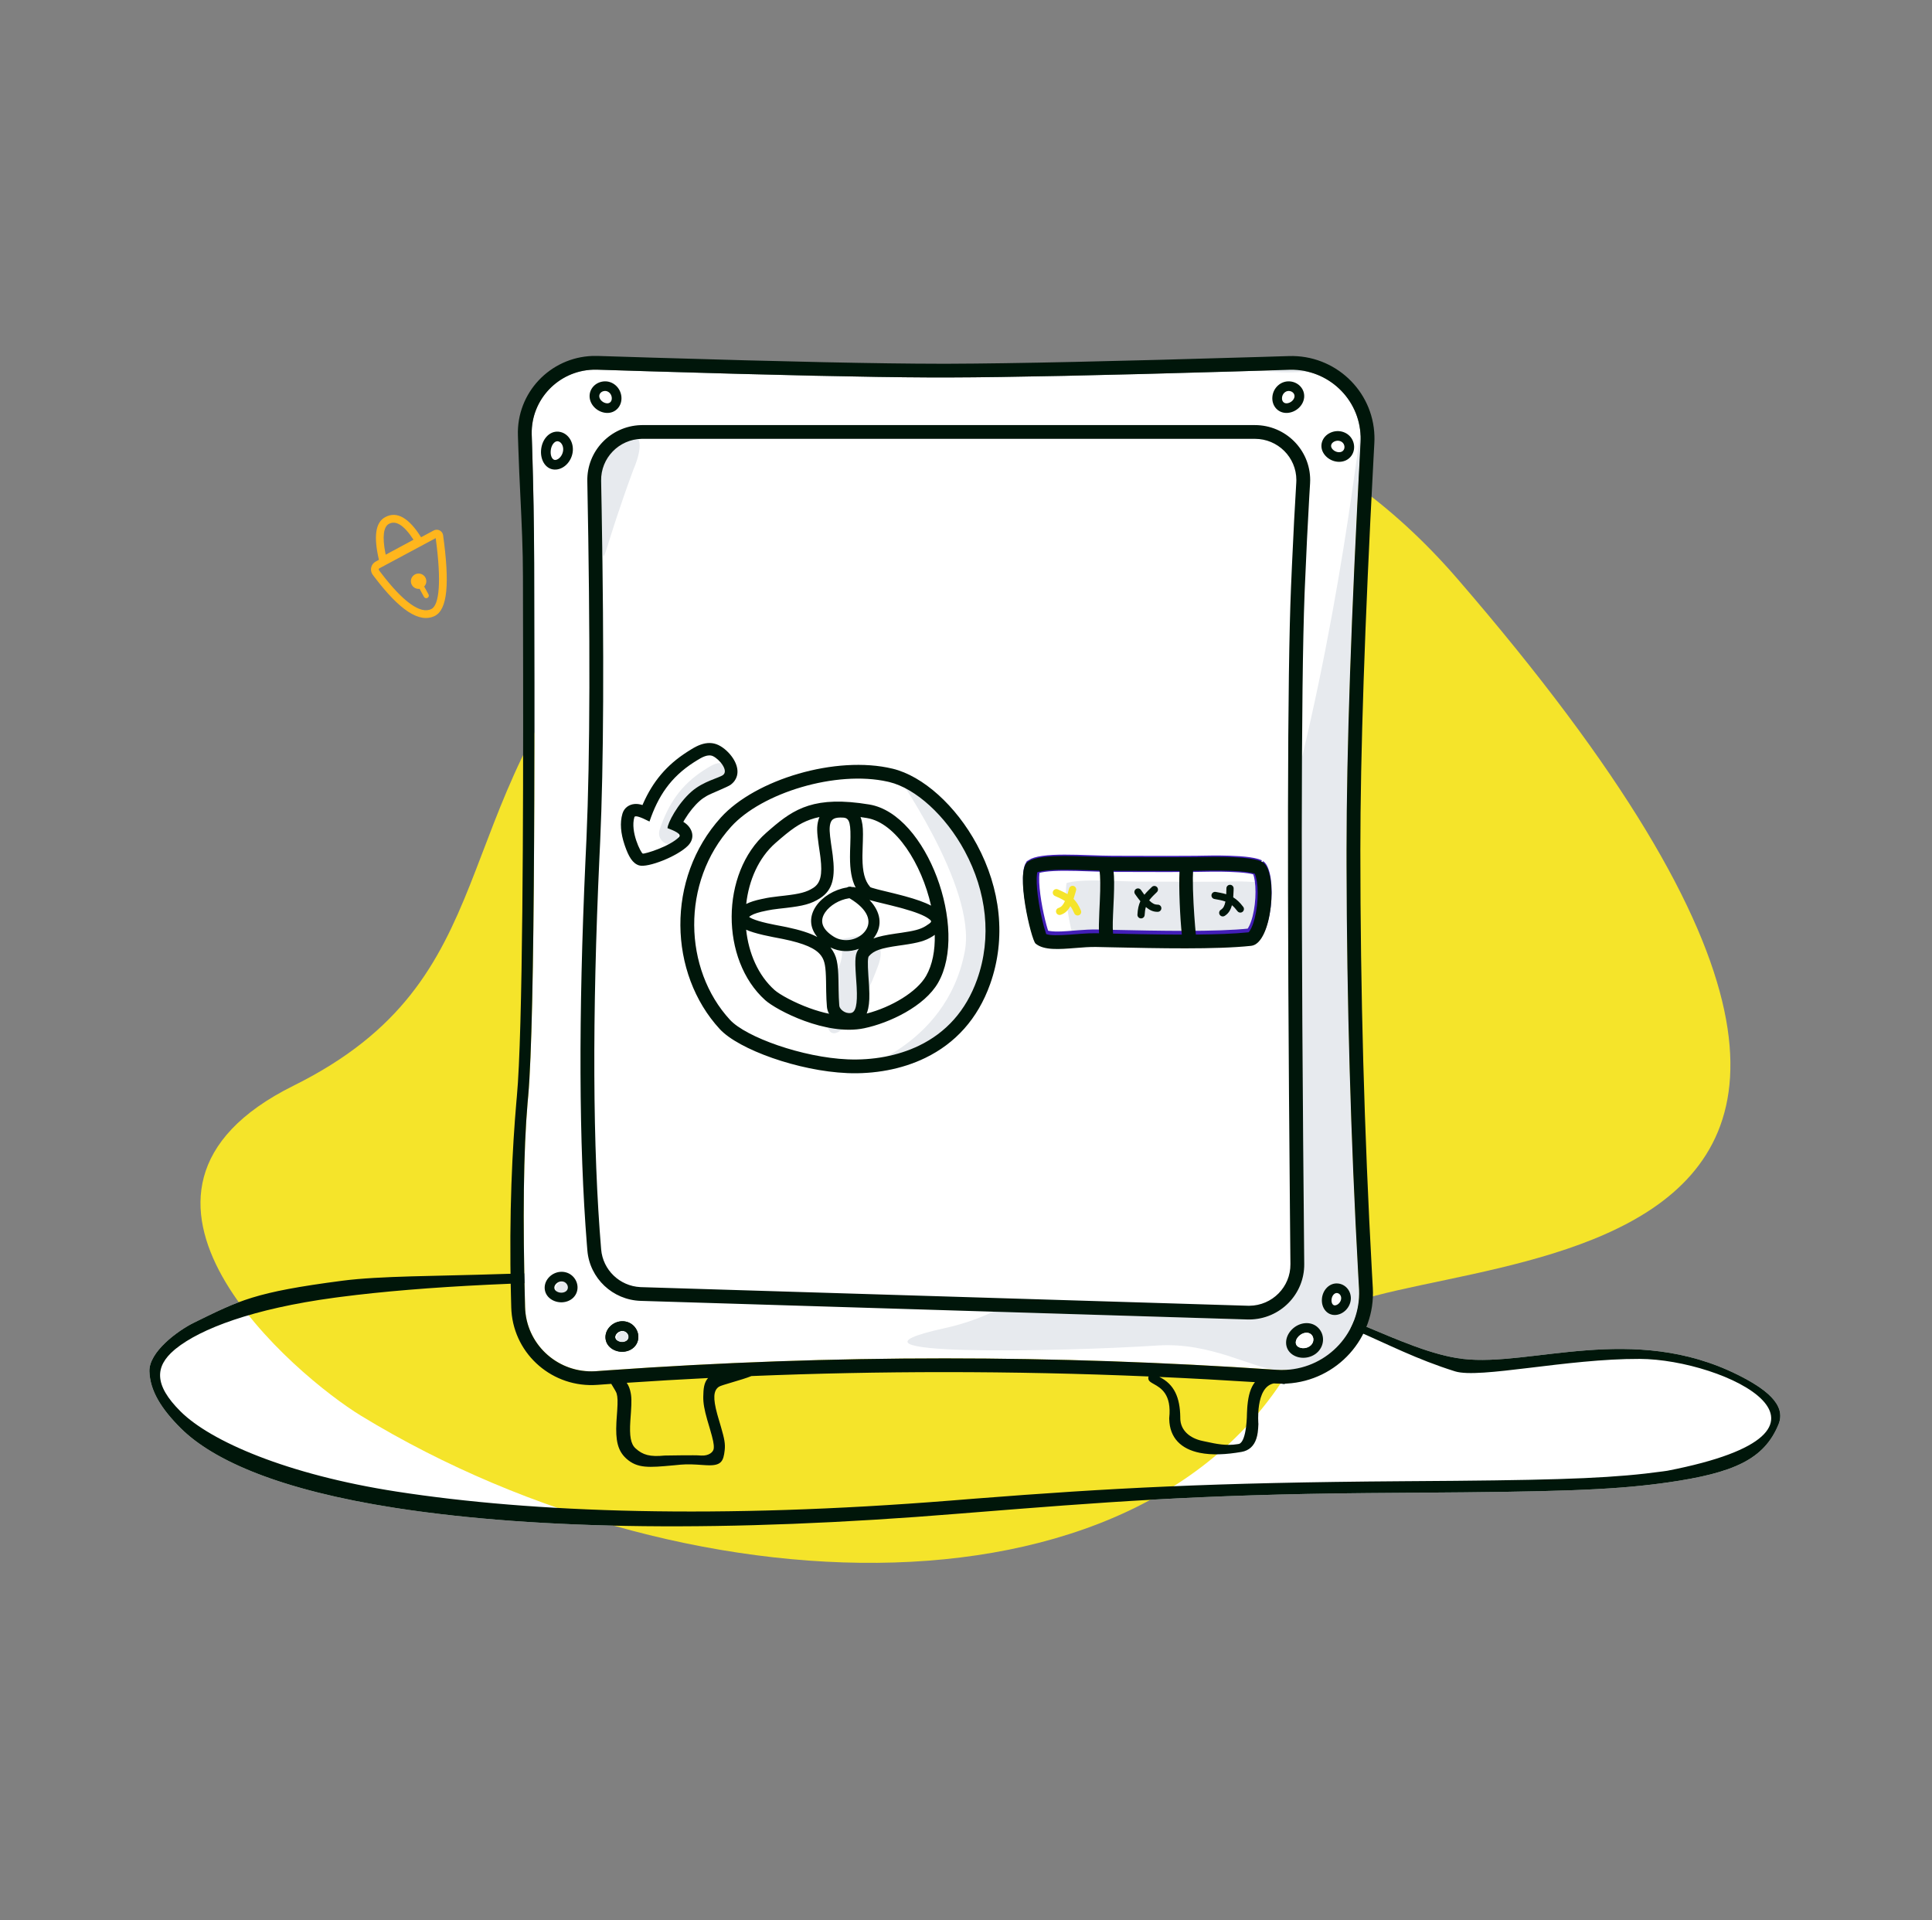 <svg width="321" height="319" viewBox="0 0 321 319" fill="none" xmlns="http://www.w3.org/2000/svg">
<rect x="0" y="0" width="321" height="319" fill="#808080" stroke="none"/>
<path d="M206.248 213.995C220.603 215.734 232.918 224.532 243.054 225.737C254.318 227.076 271.353 219.721 288.726 228.378C293.197 230.606 296.868 233.284 295.5 236.611C293.116 242.41 288.1 244.683 277.11 246.259L275.937 246.42C267.442 247.543 258.311 247.815 235.163 247.967L227.254 248.026C199.037 248.27 182.72 249.583 161.589 251.261L159.435 251.434C120.524 254.616 89.464 254.106 66.255 250.579L65.555 250.471C46.804 247.552 35.531 242.725 30.027 237.247C26.788 234.022 24.922 231.015 24.825 227.802C24.729 224.588 29.507 221.055 32.227 219.721C39.805 216.005 42.278 214.658 56.846 212.756C63.119 211.936 72.516 212.002 83.379 211.637C122.347 210.33 182.547 211.123 206.248 213.995Z" fill="white"/>
<path fill-rule="evenodd" clip-rule="evenodd" d="M217.634 221.003C195.544 270.691 115.602 269.091 59.978 235.177C49.355 228.701 12.839 198.173 48.779 180.347C84.72 162.521 73.208 135.14 102.214 102.483C135.757 64.716 198.223 45.345 242.156 96.159C353.816 225.31 225.073 204.272 217.634 221.003Z" fill="#F5E42A"/>
<path fill-rule="evenodd" clip-rule="evenodd" d="M69.959 89.247C67.966 86.067 65.97 84.847 64.008 85.901C62.346 86.793 62.071 89.18 62.957 92.999L62.426 93.284C61.697 93.674 61.425 94.577 61.818 95.301C61.852 95.364 61.89 95.424 61.933 95.481L62.217 95.858C66.363 101.324 69.648 103.562 72.211 102.331C74.365 101.297 74.729 96.89 73.621 88.915C73.543 88.357 73.042 87.96 72.484 88L72.415 88.007C72.288 88.025 72.166 88.065 72.053 88.125L69.959 89.247ZM64.083 92.144L68.704 89.661L68.693 89.644C67.102 87.193 65.755 86.413 64.62 87.023L64.567 87.053C63.729 87.562 63.497 89.16 64.033 91.894L64.083 92.144ZM72.39 89.394L63.035 94.407C62.931 94.463 62.892 94.592 62.949 94.695C62.953 94.704 62.959 94.713 62.965 94.721L63.24 95.087C67.03 100.082 69.88 102.034 71.653 101.182C72.999 100.535 73.353 96.607 72.416 89.579L72.39 89.394ZM70.479 97.432C70.699 97.203 70.834 96.892 70.834 96.551C70.834 95.846 70.259 95.275 69.55 95.275C68.841 95.275 68.266 95.846 68.266 96.551C68.266 97.256 68.841 97.827 69.55 97.827C69.606 97.827 69.661 97.823 69.715 97.816L70.445 99.148L70.471 99.19C70.595 99.364 70.833 99.422 71.025 99.318C71.233 99.206 71.31 98.947 71.197 98.741L70.479 97.432Z" fill="#FFB61D"/>
<path fill-rule="evenodd" clip-rule="evenodd" d="M206.248 213.995C220.603 215.734 232.918 224.532 243.054 225.737C254.318 227.076 271.353 219.721 288.726 228.378C293.197 230.606 296.868 233.284 295.5 236.611C293.116 242.41 288.1 244.683 277.11 246.259L275.937 246.42C267.442 247.543 258.311 247.815 235.163 247.967L227.254 248.026C199.037 248.27 182.72 249.583 161.589 251.261L159.435 251.434C120.524 254.616 89.464 254.106 66.255 250.579L65.555 250.471C46.804 247.552 35.531 242.725 30.027 237.247C26.788 234.022 24.922 231.015 24.825 227.802C24.729 224.588 29.507 221.055 32.227 219.721C39.805 216.005 42.278 214.658 56.846 212.756C63.119 211.936 72.516 212.002 83.379 211.637C122.347 210.33 182.547 211.123 206.248 213.995ZM56.525 215.447L55.57 215.574C41.994 217.403 33.315 220.732 29.204 224.05L28.948 224.263C25.791 226.967 25.496 230.006 30.033 234.499C34.995 239.411 47.649 244.953 65.895 247.778C88.738 251.315 119.449 252.342 158.016 249.266L162.06 248.943C184.326 247.203 201.409 246.277 233.026 246.056L241.754 245.991C260.577 245.822 268.578 245.487 276.301 244.421L277.036 244.316C311.141 237.686 286.532 225.791 272.413 225.737C260.322 225.691 245.799 229.071 241.754 227.805C229.007 223.818 222.461 217.713 206.248 215.759L201.534 215.198L197.509 215.009C131.55 211.964 84.542 211.808 56.525 215.447Z" fill="#00160A"/>
<path d="M99.243 61.409C99.009 61.401 98.775 61.401 98.54 61.41C92.768 61.607 88.238 66.37 88.342 72.091L88.347 72.264L88.418 74.408C88.62 80.846 88.732 87.259 88.752 93.647L88.787 113.3C88.795 120.374 88.79 126.758 88.77 133.01L88.741 139.64C88.629 160.748 88.326 175.562 87.765 182.011L87.656 183.217C86.978 191.098 86.838 202.417 87.24 217.149C87.245 217.319 87.253 217.489 87.266 217.659C87.71 223.632 92.894 228.13 98.891 227.787L99.073 227.775L101.066 227.631C119.696 226.31 138.325 225.65 156.955 225.65C175.189 225.65 193.564 226.282 212.078 227.548C212.614 227.585 213.151 227.588 213.687 227.558C220.707 227.163 226.092 221.244 225.809 214.286L225.799 214.075L225.659 211.566C224.416 188.962 223.773 166.357 223.728 143.753L223.726 141.242C223.726 124.767 224.502 102.171 226.054 73.446C226.072 73.124 226.075 72.802 226.065 72.48C225.87 66.245 220.676 61.334 214.422 61.426L214.233 61.43L204.767 61.715C183.262 62.346 167.603 62.675 157.781 62.703L156.097 62.705L154.365 62.701C144.338 62.658 128.815 62.316 107.787 61.676L99.243 61.409Z" fill="white"/>
<path fill-rule="evenodd" clip-rule="evenodd" d="M213.499 60.823C212.741 61.236 211.742 61.526 210.501 61.694C213.694 61.975 216.204 61.91 218.031 61.496L217.636 61.448C216.349 61.286 214.97 61.078 213.499 60.823" fill="#E7EAEE"/>
<path fill-rule="evenodd" clip-rule="evenodd" d="M93.434 212.93L93.523 212.933C94.075 212.971 94.464 213.399 94.413 213.872C94.355 214.413 93.773 214.938 93.138 214.981C92.633 215.016 92.282 214.63 92.338 214.03C92.397 213.402 92.893 212.932 93.434 212.93Z" fill="#E7EAEE"/>
<path fill-rule="evenodd" clip-rule="evenodd" d="M103.538 221.145L103.626 221.148C104.178 221.186 104.567 221.614 104.516 222.087C104.458 222.628 103.877 223.153 103.241 223.196C102.737 223.231 102.386 222.845 102.442 222.245C102.501 221.617 102.996 221.147 103.538 221.145Z" fill="#E7EAEE"/>
<path fill-rule="evenodd" clip-rule="evenodd" d="M157.067 220.605C135.147 225.412 176.303 224.563 192.358 223.51C201.095 222.937 208.072 227.274 212.078 227.548C212.614 227.585 213.151 227.588 213.687 227.558C220.707 227.163 226.092 221.244 225.809 214.286L225.799 214.075L225.659 211.566C224.416 188.962 223.773 166.357 223.728 143.753L223.726 141.242C223.726 124.767 224.502 102.171 226.054 73.446C226.072 73.124 226.075 72.802 226.065 72.48C225.87 66.245 213.847 208.151 157.067 220.605Z" fill="#E7EAEE"/>
<path d="M222.076 214.794L222.153 214.797C222.553 214.829 222.88 215.242 222.833 215.747C222.78 216.305 222.296 216.808 221.812 216.846C221.472 216.873 221.184 216.509 221.235 215.885C221.287 215.246 221.69 214.804 222.076 214.794Z" fill="white"/>
<path fill-rule="evenodd" clip-rule="evenodd" d="M221.938 218.438C220.512 218.55 219.509 217.283 219.633 215.756C219.754 214.273 220.89 213.096 222.255 213.203C223.598 213.308 224.561 214.526 224.433 215.894C224.31 217.209 223.221 218.337 221.938 218.438ZM222.153 214.797L222.076 214.794C221.69 214.804 221.287 215.246 221.235 215.885C221.184 216.509 221.472 216.873 221.812 216.846C222.295 216.808 222.78 216.305 222.833 215.747C222.88 215.242 222.553 214.829 222.153 214.797Z" fill="white"/>
<path d="M208.5 70.615C213.573 70.615 217.685 74.701 217.685 79.743C217.685 79.931 217.679 80.12 217.667 80.308L217.532 82.544C217.286 86.788 217.039 91.827 216.794 97.661L216.756 98.595C216.156 114.289 216.137 151.416 216.699 209.976C216.748 215.017 212.675 219.142 207.602 219.191C207.479 219.192 207.355 219.19 207.232 219.187L106.462 216.097C101.796 215.954 97.98 212.356 97.592 207.733L97.507 206.689C96.18 190.065 96.101 168.839 97.27 143.01L97.441 139.306C98.038 125.713 98.085 105.918 97.582 79.918C97.485 74.93 101.433 70.8 106.43 70.621L106.677 70.615L208.5 70.615Z" fill="white"/>
<path fill-rule="evenodd" clip-rule="evenodd" d="M140.749 178.258C145.201 178.444 149.773 177.66 153.737 175.735C158.703 173.323 162.439 169.278 164.507 163.478C167.231 155.838 166.231 147.578 162.315 140.307C158.829 133.836 153.349 128.91 148.298 127.693C148.298 127.693 162.315 147.287 160.307 157.998C157.236 174.377 140.749 178.258 140.749 178.258Z" fill="#E7EAEE"/>
<path fill-rule="evenodd" clip-rule="evenodd" d="M143.986 155.247C146.153 156.14 146.815 157.799 145.971 160.225L145.922 160.361C140.436 175.332 133.966 175.468 139.502 160.361C140.173 158.531 140.007 157.127 139.003 156.149C140.777 155.791 142.438 155.49 143.986 155.247" fill="#E7EAEE"/>
<path fill-rule="evenodd" clip-rule="evenodd" d="M109.624 137.747C111.043 133.556 113.116 130.405 116.99 127.914L117.482 127.604C118.318 127.082 119.348 126.492 120.186 126.895C121.251 127.408 122.793 129.275 121.855 130.008C121.219 130.505 118.6 131.034 116.626 132.752C114.296 134.781 112.619 138.05 112.619 138.851C112.619 141.462 108.785 140.222 109.624 137.747Z" fill="#E7EAEE"/>
<path fill-rule="evenodd" clip-rule="evenodd" d="M105.234 78.007C100.361 91.304 100.394 93.942 100.101 91.65C99.156 84.238 98.442 79.368 99.566 76.409C100.989 72.663 104.555 71.926 105.473 72.361C107.415 73.28 105.234 78.007 105.234 78.007Z" fill="#E7EAEE"/>
<path fill-rule="evenodd" clip-rule="evenodd" d="M185.408 146.343L183.787 146.294C181.864 146.245 180.477 146.257 179.314 146.347C178.38 146.42 177.683 146.546 177.288 146.67L177.21 146.696L177.202 146.733C177.159 146.95 177.128 147.24 177.114 147.59L177.11 147.725C177.084 148.778 177.212 150.184 177.466 151.754C177.675 153.042 177.96 154.38 178.257 155.507L178.331 155.785C178.447 156.205 178.558 156.571 178.655 156.856L178.69 156.958L178.733 156.973C179.33 157.184 180.518 157.209 182.808 157.042L184.363 156.921C185.41 156.844 186.174 156.811 186.927 156.821L194.236 156.973C195.259 156.992 196.183 157.007 197.088 157.019L198.73 157.037C202.83 157.274 207.336 157.096 207.897 156.082C209.606 152.989 210.412 146.618 209.606 146.575C208.156 146.498 206.4 146.408 205.566 146.419L203.64 146.454L201.894 146.467C201.097 146.472 200.265 146.475 199.372 146.475L189.355 146.452C188.704 146.448 188.066 146.432 186.917 146.394L185.408 146.343Z" fill="#E7EAEE"/>
<path fill-rule="evenodd" clip-rule="evenodd" d="M108.602 59.417L99.317 59.128C99.032 59.119 98.746 59.119 98.461 59.129C91.364 59.371 85.808 65.286 86.052 72.339L86.123 74.479C86.206 77.122 86.332 79.76 86.459 82.394C86.673 86.867 86.887 91.327 86.887 95.775L86.917 111.907C86.946 134.403 86.877 171.452 85.872 182.183L85.796 183.026C85.142 190.629 84.555 201.327 84.891 215.118L84.945 217.21C84.95 217.416 84.961 217.622 84.976 217.827C85.518 225.117 91.904 230.59 99.24 230.051L101.23 229.907L101.56 229.884C101.626 229.994 101.693 230.105 101.76 230.214C102.082 230.743 102.383 231.237 102.453 231.479C102.63 232.091 102.649 232.784 102.547 234.351L102.443 235.82L102.415 236.297C102.265 239.226 102.605 240.968 104.043 242.28C105.892 243.968 107.851 243.789 111.864 243.422L112.045 243.406L113.078 243.306C114.272 243.192 115.615 243.284 116.53 243.347L116.531 243.347C116.794 243.366 117.022 243.381 117.2 243.389L117.538 243.406C119.841 243.497 120.207 242.744 120.408 240.882C120.519 239.855 120.375 239.048 119.768 236.965L119.314 235.429L119.163 234.895C118.454 232.293 118.519 230.994 119.442 230.365C119.666 230.213 120.602 229.936 121.681 229.617L121.682 229.617C122.792 229.289 124.054 228.916 124.849 228.587C135.551 228.15 146.253 227.932 156.955 227.932C168.2 227.932 179.498 228.173 190.85 228.656C190.775 228.778 190.761 228.954 190.841 229.199C190.931 229.477 191.273 229.669 191.709 229.914C192.867 230.564 194.691 231.589 194.266 235.57L194.268 235.733C194.332 238.871 196.246 240.712 199.324 241.336C201.383 241.754 203.725 241.628 206.275 241.188C207.537 240.971 208.351 240.186 208.739 238.99C208.954 238.33 209.03 237.737 209.081 236.556C209.081 236.556 208.519 230.419 211.642 229.806C211.735 229.812 211.828 229.818 211.921 229.825C212.282 229.849 212.644 229.861 213.007 229.86C213.055 229.871 213.105 229.884 213.154 229.897C213.304 229.937 213.447 229.914 213.575 229.848C213.656 229.844 213.736 229.841 213.817 229.836C222.173 229.366 228.565 222.253 228.092 213.948L227.951 211.441C226.665 188.041 226.022 164.642 226.022 141.242C226.022 125.307 226.751 103.604 228.21 76.134L228.347 73.569C228.368 73.183 228.372 72.796 228.36 72.409C228.124 64.851 221.767 58.914 214.161 59.149L209.341 59.297C185.454 60.016 168.266 60.391 157.778 60.422L156.099 60.423C146.307 60.416 130.474 60.081 108.602 59.417ZM208.507 229.598C203.2 229.258 197.904 228.969 192.62 228.733C195.15 229.953 196.052 232.232 196.102 235.384L196.103 235.57C196.103 237.609 197.7 238.94 199.847 239.376C200.072 239.422 200.302 239.471 200.538 239.522C202.021 239.842 203.717 240.207 205.597 239.901L205.883 239.853C207.183 239.376 207.183 234.733 207.183 234.733C207.198 234.355 207.211 234.109 207.233 233.809L207.261 233.472C207.424 231.782 207.779 230.519 208.507 229.598ZM104.661 230.85C104.536 230.418 104.358 230.036 104.128 229.707C108.633 229.404 113.139 229.14 117.644 228.915C116.94 229.694 116.874 230.747 116.848 232.005C116.826 233.089 117.046 234.241 117.51 235.865L117.538 235.962L117.962 237.397C118.481 239.17 118.637 239.911 118.594 240.532L118.584 240.637C118.522 241.214 117.777 241.864 116.518 241.791L116.293 241.78C115.754 241.698 110.437 241.791 110.437 241.791C107.982 242.038 106.8 241.698 105.596 240.6C104.787 239.862 104.571 238.552 104.73 236.044L104.829 234.636C104.954 232.796 104.944 231.934 104.71 231.031L104.661 230.85ZM98.54 61.41C98.775 61.401 99.009 61.401 99.243 61.409L107.787 61.676C128.815 62.316 144.338 62.658 154.365 62.701L156.097 62.705L157.781 62.703C167.603 62.675 183.262 62.346 204.767 61.715L214.233 61.43L214.422 61.426C220.676 61.334 225.87 66.245 226.065 72.48C226.075 72.802 226.072 73.124 226.054 73.446C224.502 102.171 223.726 124.767 223.726 141.242L223.728 143.753C223.773 166.357 224.416 188.962 225.659 211.566L225.799 214.075L225.809 214.286C226.092 221.244 220.707 227.163 213.687 227.558C213.151 227.588 212.614 227.585 212.078 227.548C193.564 226.282 175.189 225.65 156.955 225.65C138.325 225.65 119.696 226.31 101.066 227.631L99.073 227.775L98.891 227.787C92.894 228.13 87.71 223.632 87.266 217.659C87.253 217.489 87.245 217.319 87.24 217.149C86.838 202.417 86.978 191.098 87.656 183.217L87.765 182.011C88.326 175.562 88.629 160.748 88.741 139.64L88.77 133.01C88.79 126.758 88.795 120.374 88.787 113.3L88.752 93.647C88.732 87.259 88.62 80.846 88.418 74.408L88.347 72.264L88.342 72.091C88.238 66.37 92.768 61.607 98.54 61.41ZM217.685 79.743C217.685 74.701 213.573 70.615 208.5 70.615L106.677 70.615L106.43 70.621C101.433 70.8 97.485 74.93 97.582 79.918C98.085 105.918 98.038 125.713 97.441 139.306L97.27 143.01C96.1 168.839 96.18 190.065 97.507 206.689L97.592 207.733C97.98 212.356 101.796 215.954 106.462 216.097L207.232 219.187C207.285 219.188 207.338 219.189 207.391 219.19C207.461 219.191 207.532 219.191 207.602 219.191C212.675 219.142 216.748 215.017 216.699 209.976C216.137 151.416 216.156 114.289 216.756 98.595L216.794 97.661C217.039 91.827 217.286 86.788 217.532 82.544L217.667 80.308C217.679 80.12 217.685 79.931 217.685 79.743ZM106.765 72.897H208.5C212.304 72.897 215.389 75.962 215.389 79.743C215.389 79.884 215.384 80.026 215.375 80.167C215.135 84.016 214.895 88.611 214.656 93.953L214.5 97.566C213.893 111.983 213.834 146.508 214.322 201.195L214.403 209.998C214.44 213.779 211.385 216.873 207.581 216.909C207.529 216.909 207.478 216.909 207.426 216.908C207.385 216.908 207.344 216.907 207.302 216.906L106.533 213.816L106.381 213.81C102.951 213.631 100.167 210.96 99.88 207.543C98.466 190.704 98.372 168.95 99.601 142.295L99.716 139.829C100.296 127.003 100.378 108.61 99.965 84.636L99.877 79.874C99.804 76.094 102.829 72.971 106.633 72.898C106.677 72.897 106.721 72.897 106.765 72.897ZM103.246 65.898C103.391 67.45 102.259 68.695 100.735 68.59C99.341 68.495 98.115 67.389 97.972 66.057L97.964 65.96C97.875 64.634 98.897 63.507 100.268 63.363L100.371 63.354C101.833 63.254 103.106 64.402 103.246 65.898ZM100.549 64.945L100.46 64.949C99.909 64.987 99.52 65.415 99.57 65.887C99.629 66.428 100.21 66.953 100.846 66.997C101.35 67.031 101.701 66.645 101.645 66.046C101.586 65.418 101.091 64.948 100.549 64.945ZM92.423 77.998C90.834 78.138 89.763 76.619 89.895 74.797C90.025 73.011 91.259 71.576 92.787 71.71L92.885 71.721C94.289 71.903 95.258 73.275 95.179 74.813L95.172 74.92C95.041 76.492 93.855 77.872 92.423 77.998ZM92.669 73.303L92.591 73.3C92.103 73.306 91.567 73.96 91.498 74.912C91.429 75.862 91.841 76.446 92.281 76.407C92.878 76.354 93.499 75.631 93.57 74.788C93.636 73.99 93.184 73.349 92.669 73.303ZM211.406 65.898C211.261 67.45 212.392 68.695 213.916 68.59C215.31 68.495 216.536 67.389 216.679 66.057L216.688 65.96C216.776 64.634 215.754 63.507 214.384 63.363L214.28 63.354C212.818 63.254 211.546 64.402 211.406 65.898ZM214.102 64.945L214.191 64.949C214.742 64.987 215.131 65.415 215.081 65.888C215.023 66.428 214.441 66.953 213.806 66.997C213.301 67.031 212.95 66.645 213.006 66.046C213.065 65.418 213.56 64.948 214.102 64.945ZM219.967 75.384C219.113 74.123 219.63 72.527 221.053 71.878C222.425 71.252 224.062 71.775 224.708 73.085L224.752 73.178C225.313 74.432 224.844 75.874 223.646 76.459L223.557 76.501C222.326 77.042 220.749 76.538 219.967 75.384ZM223.275 73.804L223.233 73.725C222.96 73.26 222.302 73.068 221.726 73.331C221.176 73.581 221.016 74.076 221.299 74.494C221.655 75.02 222.403 75.259 222.903 75.039C223.34 74.847 223.518 74.298 223.275 73.804ZM91.289 212.102C90.174 213.199 90.234 214.875 91.469 215.768C92.597 216.585 94.252 216.52 95.224 215.59L95.293 215.521C96.219 214.562 96.166 213.046 95.21 212.06L95.136 211.987C94.082 210.977 92.364 211.045 91.289 212.102ZM93.97 213.093L94.036 213.152C94.433 213.534 94.454 214.11 94.11 214.44C93.715 214.818 92.93 214.849 92.415 214.476C92.006 214.18 91.988 213.661 92.418 213.237C92.87 212.793 93.554 212.749 93.97 213.093ZM101.572 223.983C100.338 223.09 100.277 221.414 101.392 220.317C102.468 219.26 104.185 219.192 105.24 220.202L105.313 220.275C106.269 221.261 106.322 222.777 105.397 223.736L105.327 223.805C104.356 224.735 102.701 224.8 101.572 223.983ZM104.139 221.367L104.073 221.308C103.657 220.964 102.974 221.008 102.522 221.452C102.091 221.876 102.11 222.395 102.519 222.691C103.033 223.064 103.818 223.033 104.213 222.655C104.558 222.325 104.537 221.749 104.139 221.367ZM214.649 220.848C213.369 222.131 213.334 224.018 214.696 224.987C215.944 225.875 217.813 225.699 218.932 224.604C220.091 223.47 220.126 221.646 218.986 220.537C217.833 219.415 215.897 219.597 214.649 220.848ZM217.81 221.633L217.876 221.693C218.348 222.153 218.333 222.95 217.805 223.466C217.236 224.023 216.236 224.117 215.633 223.688C215.144 223.34 215.158 222.605 215.79 221.972C216.431 221.329 217.323 221.225 217.81 221.633ZM221.938 218.438C220.512 218.55 219.509 217.283 219.633 215.756C219.754 214.273 220.89 213.096 222.255 213.203C223.598 213.308 224.561 214.526 224.433 215.894C224.31 217.209 223.221 218.337 221.938 218.438ZM222.153 214.797L222.076 214.794C221.69 214.804 221.287 215.246 221.235 215.885C221.184 216.509 221.472 216.873 221.812 216.846C222.295 216.808 222.78 216.305 222.833 215.747C222.88 215.242 222.553 214.829 222.153 214.797Z" fill="#00160A"/>
<path fill-rule="evenodd" clip-rule="evenodd" d="M101.392 220.317C100.277 221.414 100.338 223.09 101.572 223.983C102.701 224.8 104.356 224.735 105.327 223.805L105.397 223.736C106.322 222.777 106.269 221.261 105.313 220.275L105.24 220.202C104.185 219.192 102.468 219.26 101.392 220.317ZM104.073 221.308L104.139 221.367C104.537 221.749 104.558 222.325 104.213 222.655C103.818 223.033 103.033 223.064 102.519 222.691C102.11 222.395 102.091 221.876 102.522 221.452C102.974 221.008 103.657 220.964 104.073 221.308Z" fill="#00160A"/>
<path d="M217.81 221.634L217.875 221.693C218.348 222.154 218.333 222.951 217.805 223.467C217.237 224.023 216.237 224.117 215.633 223.687C215.144 223.339 215.158 222.605 215.789 221.971C216.431 221.329 217.322 221.225 217.81 221.634Z" fill="white"/>
<path fill-rule="evenodd" clip-rule="evenodd" d="M116.451 123.684C115.921 123.867 115.443 124.115 114.852 124.477L114.398 124.759L114.173 124.902C110.748 127.099 108.462 129.831 106.835 133.53L106.748 133.731L106.683 133.711C106.251 133.585 105.86 133.524 105.442 133.558C104.55 133.632 103.718 134.163 103.421 135.153C102.958 136.699 103.149 138.467 103.751 140.277L103.864 140.609C104.452 142.287 105.102 143.426 106.183 143.758C107.62 144.2 112.586 142.244 114.317 140.469C115.553 139.203 115.058 137.654 113.882 136.76L113.774 136.681L113.661 136.603L113.532 136.52L113.618 136.367C113.678 136.262 113.741 136.155 113.807 136.047C114.509 134.89 115.387 133.796 116.276 133.021C116.619 132.723 117.015 132.45 117.466 132.195C118.165 131.8 120.951 130.713 121.42 130.347C122.927 129.169 122.753 127.464 121.8 125.985C121.207 125.066 120.276 124.204 119.375 123.771C118.429 123.315 117.439 123.343 116.451 123.684ZM118.474 125.619C119.539 126.132 121.081 127.999 120.143 128.732C119.507 129.229 116.888 129.758 114.914 131.477C112.584 133.505 110.907 136.774 110.907 137.575L111.173 137.674C112.626 138.23 113.18 138.685 112.834 139.039C111.293 140.619 107.104 141.891 106.794 141.796C106.489 141.702 104.682 138.14 105.402 135.74C105.498 135.419 106.335 135.663 107.912 136.471C109.331 132.28 111.404 129.129 115.278 126.638L115.77 126.328C116.606 125.806 117.636 125.216 118.474 125.619Z" fill="#00160A"/>
<path fill-rule="evenodd" clip-rule="evenodd" d="M119.586 170.945C111.079 161.706 110.587 145.945 119.777 135.795C125.487 129.49 138.907 125.428 148.298 127.692C153.349 128.91 158.829 133.835 162.314 140.307C166.23 147.578 167.231 155.838 164.507 163.478C162.439 169.278 158.703 173.323 153.737 175.734C149.772 177.66 145.201 178.444 140.749 178.258C132.715 177.922 122.725 174.354 119.586 170.945ZM160.29 141.384C157.089 135.441 152.101 130.958 147.756 129.91L147.498 129.85C138.932 127.919 126.575 131.699 121.484 137.322C113.103 146.578 113.554 161.013 121.28 169.404C123.947 172.3 133.368 175.665 140.845 175.978C144.939 176.149 149.136 175.429 152.729 173.684C157.164 171.53 160.479 167.942 162.343 162.716C164.837 155.719 163.917 148.117 160.29 141.384ZM155.866 163.248C160.948 154.382 154.06 135.241 144.438 133.643C135.394 132.142 131.966 134.322 128.066 137.683L127.312 138.34C119.678 145.047 119.678 159.455 127.136 166.14C129.01 167.82 137.255 172.129 143.582 170.811C147.778 169.937 153.616 167.173 155.866 163.248ZM134.632 136.144C135.111 135.973 135.616 135.832 136.154 135.723C136.082 135.889 136.02 136.065 135.969 136.252C135.684 137.294 135.713 138.186 136.021 140.356L136.231 141.794C136.249 141.921 136.265 142.037 136.28 142.156L136.327 142.522C136.654 145.269 136.357 146.702 135.121 147.493C133.99 148.216 132.877 148.489 130.336 148.783L129.384 148.89C128.212 149.024 127.596 149.117 126.856 149.283L126.52 149.35C125.495 149.565 124.643 149.831 123.982 150.166C124.418 146.241 126.035 142.508 128.833 140.05C131.472 137.731 132.803 136.795 134.632 136.144ZM144.06 135.894C143.689 135.832 143.327 135.777 142.975 135.728C143.048 135.914 143.111 136.111 143.163 136.319C143.377 137.19 143.414 137.962 143.362 139.723L143.337 140.483C143.31 141.214 143.298 141.649 143.294 142.066L143.294 142.567C143.315 144.794 143.666 146.275 144.528 147.278L144.624 147.384L144.662 147.401C144.716 147.422 144.783 147.446 144.864 147.473L144.949 147.5C145.146 147.563 145.394 147.632 145.711 147.715L146.241 147.85L148.504 148.4C148.948 148.51 149.344 148.61 149.722 148.71L150.345 148.876C152.216 149.388 153.65 149.888 154.694 150.444C153.136 143.512 148.846 136.689 144.06 135.894ZM154.944 155.543C155.073 155.461 155.196 155.377 155.311 155.293C155.367 157.879 154.931 160.269 153.871 162.118C152.35 164.772 148.124 167.3 143.998 168.37C144.102 168.108 144.186 167.824 144.252 167.52C144.452 166.584 144.484 165.512 144.405 163.993L144.356 163.176L144.281 162.102C144.139 159.955 144.174 159.057 144.362 158.842C145.209 157.874 146.383 157.504 149.37 157.078L150.062 156.98C152.559 156.618 153.73 156.311 154.944 155.543ZM137.393 167.258C137.425 167.643 137.553 168.036 137.762 168.407C136.703 168.185 135.601 167.865 134.479 167.457C131.967 166.543 129.532 165.214 128.674 164.445C125.95 162.004 124.383 158.319 123.971 154.439C124.676 154.762 125.609 155.035 126.768 155.308L126.946 155.349C127.414 155.457 127.892 155.557 128.456 155.668L130.069 155.979C133.679 156.716 135.543 157.571 136.394 158.712L136.48 158.831C137.044 159.649 137.2 160.574 137.246 162.977L137.271 164.688C137.291 165.713 137.323 166.393 137.393 167.258ZM140.109 135.82L140.212 135.829C141.187 135.945 141.393 136.843 141.278 140.231L141.239 141.406C141.23 141.76 141.226 142.045 141.226 142.357C141.227 144.482 141.483 146.132 142.171 147.454C142.042 147.386 141.896 147.348 141.74 147.348L141.584 147.35L141.545 147.351L141.527 147.343C141.264 147.246 140.976 147.277 140.743 147.413L140.719 147.428L140.638 147.441C138.635 147.773 136.644 148.962 135.577 150.536C134.432 152.226 134.489 154.07 135.795 155.649C134.552 154.997 132.903 154.475 130.727 154.018L130.024 153.877C129.611 153.798 129.096 153.7 129.096 153.7L128.68 153.618C128.279 153.539 127.924 153.464 127.583 153.387L127.413 153.349C126.377 153.11 125.558 152.864 124.986 152.608L124.895 152.566C124.719 152.483 124.579 152.403 124.48 152.331L124.467 152.321L124.492 152.295C124.563 152.226 124.67 152.146 124.816 152.062C125.318 151.774 126.145 151.511 127.279 151.293L127.566 151.232C128.07 151.129 128.565 151.055 129.337 150.963L130.59 150.821C133.44 150.491 134.759 150.166 136.239 149.22C138.398 147.839 138.81 145.681 138.355 142.081L138.304 141.701C138.279 141.515 138.251 141.321 138.214 141.073L138.072 140.1C137.816 138.291 137.779 137.515 137.947 136.851L137.963 136.791C138.168 136.042 138.69 135.732 140.109 135.82ZM137.974 157.384C138.001 157.419 138.028 157.454 138.054 157.489C139.031 158.797 139.255 159.953 139.311 162.904L139.334 164.463C139.351 165.438 139.377 166.081 139.432 166.825L139.453 167.093C139.496 167.62 140.402 168.459 141.403 168.269C142.183 168.121 142.484 166.852 142.337 164.027L142.317 163.673L142.203 162.016C142.023 159.301 142.08 158.4 142.703 157.613C141.209 158.172 139.471 158.145 137.974 157.384ZM145.114 155.899C146.041 155.551 147.221 155.315 148.859 155.076L149.747 154.95C151.823 154.649 152.826 154.402 153.676 153.906L153.834 153.81C154.796 153.201 154.888 153.08 154.46 152.737L154.322 152.63C153.565 152.064 152.104 151.499 150.001 150.913L149.557 150.791C149.077 150.662 148.584 150.536 148.003 150.393L145.586 149.804C145.13 149.69 144.765 149.594 144.467 149.507C146.335 151.47 146.644 153.679 145.361 155.566L145.288 155.67C145.232 155.748 145.174 155.825 145.114 155.899ZM141.006 149.231L141.137 149.212L141.229 149.268C144.233 151.083 144.902 153.06 143.791 154.612C142.686 156.156 140.259 156.689 138.518 155.592C136.499 154.321 136.164 152.939 137.101 151.556C137.892 150.389 139.474 149.465 141.006 149.231Z" fill="#00160A"/>
<path d="M171.477 144.322C171.53 144.129 171.579 144.042 171.595 144.015C171.86 143.838 172.426 143.637 173.401 143.5C174.369 143.364 175.558 143.312 176.875 143.31C178.187 143.307 179.582 143.352 180.96 143.4C181.041 143.403 181.122 143.405 181.203 143.408C182.487 143.453 183.755 143.496 184.877 143.498C186.194 143.499 187.534 143.504 188.883 143.508C192.183 143.519 195.543 143.531 198.792 143.498C198.935 143.496 199.141 143.492 199.398 143.486C200.435 143.465 202.299 143.426 204.202 143.487C205.387 143.525 206.546 143.601 207.492 143.737C207.965 143.805 208.358 143.884 208.661 143.972C208.811 144.015 208.925 144.057 209.009 144.093C209.095 144.131 209.126 144.154 209.123 144.152C209.156 144.177 209.291 144.31 209.445 144.692C209.593 145.057 209.72 145.55 209.809 146.158C209.987 147.372 209.989 148.886 209.813 150.382C209.636 151.885 209.289 153.276 208.826 154.272C208.316 155.366 207.885 155.551 207.765 155.564C202.065 156.179 192.423 155.969 184.732 155.802C183.871 155.783 183.034 155.765 182.23 155.748C181.255 155.728 180.239 155.793 179.27 155.868C179.034 155.886 178.802 155.905 178.573 155.923C177.842 155.982 177.146 156.038 176.473 156.066C175.592 156.103 174.836 156.087 174.211 155.984C173.692 155.897 173.332 155.761 173.084 155.598C173.059 155.54 173.027 155.462 172.99 155.362C172.871 155.041 172.726 154.582 172.571 154.014C172.261 152.883 171.93 151.4 171.684 149.887C171.437 148.364 171.287 146.866 171.316 145.686C171.331 145.094 171.39 144.638 171.477 144.322ZM173.148 155.727C173.148 155.728 173.143 155.721 173.134 155.703C173.143 155.718 173.148 155.727 173.148 155.727Z" stroke="#421EB7" stroke-width="2.683"/>
<path fill-rule="evenodd" clip-rule="evenodd" d="M184.853 142.377C186.177 142.379 187.521 142.383 188.872 142.388C191.652 142.397 194.466 142.407 197.223 142.39L198.752 142.377C198.884 142.376 199.078 142.372 199.324 142.367C201.624 142.319 208.413 142.176 209.905 143.302C212.348 145.144 211.375 156.741 207.884 157.118C202.089 157.744 192.351 157.531 184.685 157.364H184.685L184.684 157.364C183.819 157.345 182.981 157.327 182.177 157.31C181.061 157.287 179.86 157.384 178.673 157.48C176.013 157.694 173.429 157.902 172.055 156.741C171.346 156.142 168.615 144.745 170.742 143.179C172.367 141.983 177.029 142.144 181.216 142.288C182.256 142.324 183.267 142.359 184.195 142.372L184.196 142.371L184.197 142.372C184.421 142.375 184.64 142.377 184.853 142.377ZM182.053 144.6C182.279 144.607 182.485 144.614 182.675 144.62C182.83 145.565 182.847 147.225 182.736 149.672L182.654 151.44C182.582 153.092 182.556 154.217 182.603 155.037L182.063 155.026C181.31 155.017 180.546 155.05 179.499 155.126L177.944 155.247C175.654 155.415 174.466 155.39 173.869 155.179L173.826 155.163L173.791 155.062C173.694 154.777 173.583 154.411 173.467 153.99L173.393 153.713C173.096 152.585 172.811 151.248 172.602 149.96C172.348 148.389 172.22 146.983 172.246 145.93L172.25 145.796C172.263 145.445 172.295 145.155 172.338 144.938L172.346 144.902L172.424 144.876C172.819 144.752 173.516 144.625 174.45 144.553C175.613 144.462 177 144.451 178.923 144.499L180.544 144.549L182.053 144.6ZM189.372 155.178L184.933 155.086C184.909 154.827 184.892 154.509 184.886 154.141L184.885 154.062C184.877 153.484 184.889 152.932 184.93 151.962L185.059 149.11C185.137 147.151 185.14 145.728 185.009 144.659L194.508 144.681C195.016 144.681 195.505 144.679 195.979 144.678C195.834 147.517 196.065 152.483 196.362 155.256C195.561 155.255 194.729 155.251 193.866 155.243L192.224 155.224C191.318 155.212 190.395 155.197 189.372 155.178ZM198.694 155.249C202.223 155.219 205.056 155.106 207.253 154.889L207.458 154.868L207.486 154.839C207.603 154.707 207.74 154.495 207.88 154.211L207.932 154.102C208.345 153.215 208.671 151.924 208.839 150.494C209.006 149.08 209.004 147.646 208.839 146.513C208.762 145.991 208.655 145.562 208.533 145.262L208.499 145.181L208.473 145.128L208.382 145.1C208.136 145.027 207.799 144.958 207.386 144.897C206.572 144.776 205.524 144.696 204.298 144.653C203.158 144.613 202 144.607 200.702 144.625L198.776 144.659L198.229 144.664C198.211 144.972 198.198 145.339 198.193 145.75L198.191 145.884C198.182 146.996 198.222 148.397 198.302 149.949L198.318 150.261C198.384 151.479 198.471 152.736 198.564 153.842L198.621 154.486C198.646 154.762 198.671 155.017 198.694 155.249ZM188.582 148.513L188.792 148.812C189.031 149.147 189.256 149.443 189.472 149.704C189.183 150.33 189.031 151.032 188.984 151.936C188.966 152.265 189.221 152.545 189.551 152.562C189.882 152.579 190.164 152.327 190.182 151.998C190.209 151.477 190.273 151.048 190.387 150.667C191.051 151.244 191.632 151.458 192.243 151.469L192.361 151.469C192.692 151.469 192.961 151.203 192.961 150.873C192.961 150.565 192.725 150.311 192.423 150.28L192.361 150.277L192.261 150.277C191.869 150.269 191.475 150.105 190.937 149.566C191.112 149.323 191.323 149.082 191.575 148.824L192.219 148.192C192.454 147.96 192.456 147.583 192.222 147.349C191.989 147.115 191.61 147.113 191.374 147.345L190.836 147.872C190.574 148.132 190.344 148.383 190.144 148.633L189.925 148.339C189.813 148.184 189.695 148.018 189.571 147.839C189.384 147.567 189.01 147.498 188.737 147.685C188.464 147.871 188.395 148.242 188.582 148.513ZM204.96 147.946L204.966 147.582C204.969 147.253 204.702 146.984 204.371 146.981C204.04 146.979 203.769 147.243 203.766 147.572C203.763 147.934 203.754 148.259 203.739 148.549C203.431 148.453 203.1 148.373 202.737 148.303L201.994 148.165C201.668 148.104 201.354 148.316 201.293 148.64C201.231 148.963 201.445 149.275 201.77 149.337L202.659 149.503C203.013 149.577 203.324 149.659 203.605 149.764C203.463 150.509 203.229 150.864 202.909 151.089L202.825 151.145L202.776 151.181C202.543 151.375 202.49 151.716 202.664 151.972C202.849 152.245 203.222 152.317 203.496 152.133L203.594 152.067C204.094 151.719 204.455 151.218 204.681 150.371C204.99 150.623 205.285 150.943 205.601 151.36C205.8 151.623 206.176 151.676 206.441 151.477C206.705 151.279 206.758 150.906 206.559 150.643C206.011 149.92 205.49 149.422 204.899 149.064C204.93 148.728 204.95 148.356 204.96 147.946Z" fill="#00160A"/>
<path fill-rule="evenodd" clip-rule="evenodd" d="M178.792 147.895L178.698 148.247C178.589 148.643 178.479 148.998 178.367 149.317C178.853 149.806 179.237 150.415 179.593 151.248C179.722 151.551 179.58 151.901 179.275 152.029C178.97 152.158 178.618 152.016 178.489 151.713C178.284 151.233 178.076 150.851 177.837 150.532C177.412 151.3 176.94 151.699 176.369 151.917L176.259 151.957C175.947 152.07 175.603 151.91 175.49 151.601C175.384 151.311 175.518 150.992 175.792 150.861L175.848 150.837L175.943 150.803C176.308 150.662 176.622 150.374 176.941 149.685C176.693 149.516 176.412 149.361 176.087 149.205L175.264 148.829C174.964 148.691 174.832 148.337 174.971 148.038C175.109 147.739 175.466 147.609 175.767 147.746L176.454 148.059C176.79 148.214 177.092 148.371 177.366 148.538C177.452 148.26 177.54 147.948 177.631 147.597C177.714 147.279 178.041 147.087 178.362 147.169C178.682 147.251 178.875 147.576 178.792 147.895Z" fill="#F5E42A"/>
</svg>
